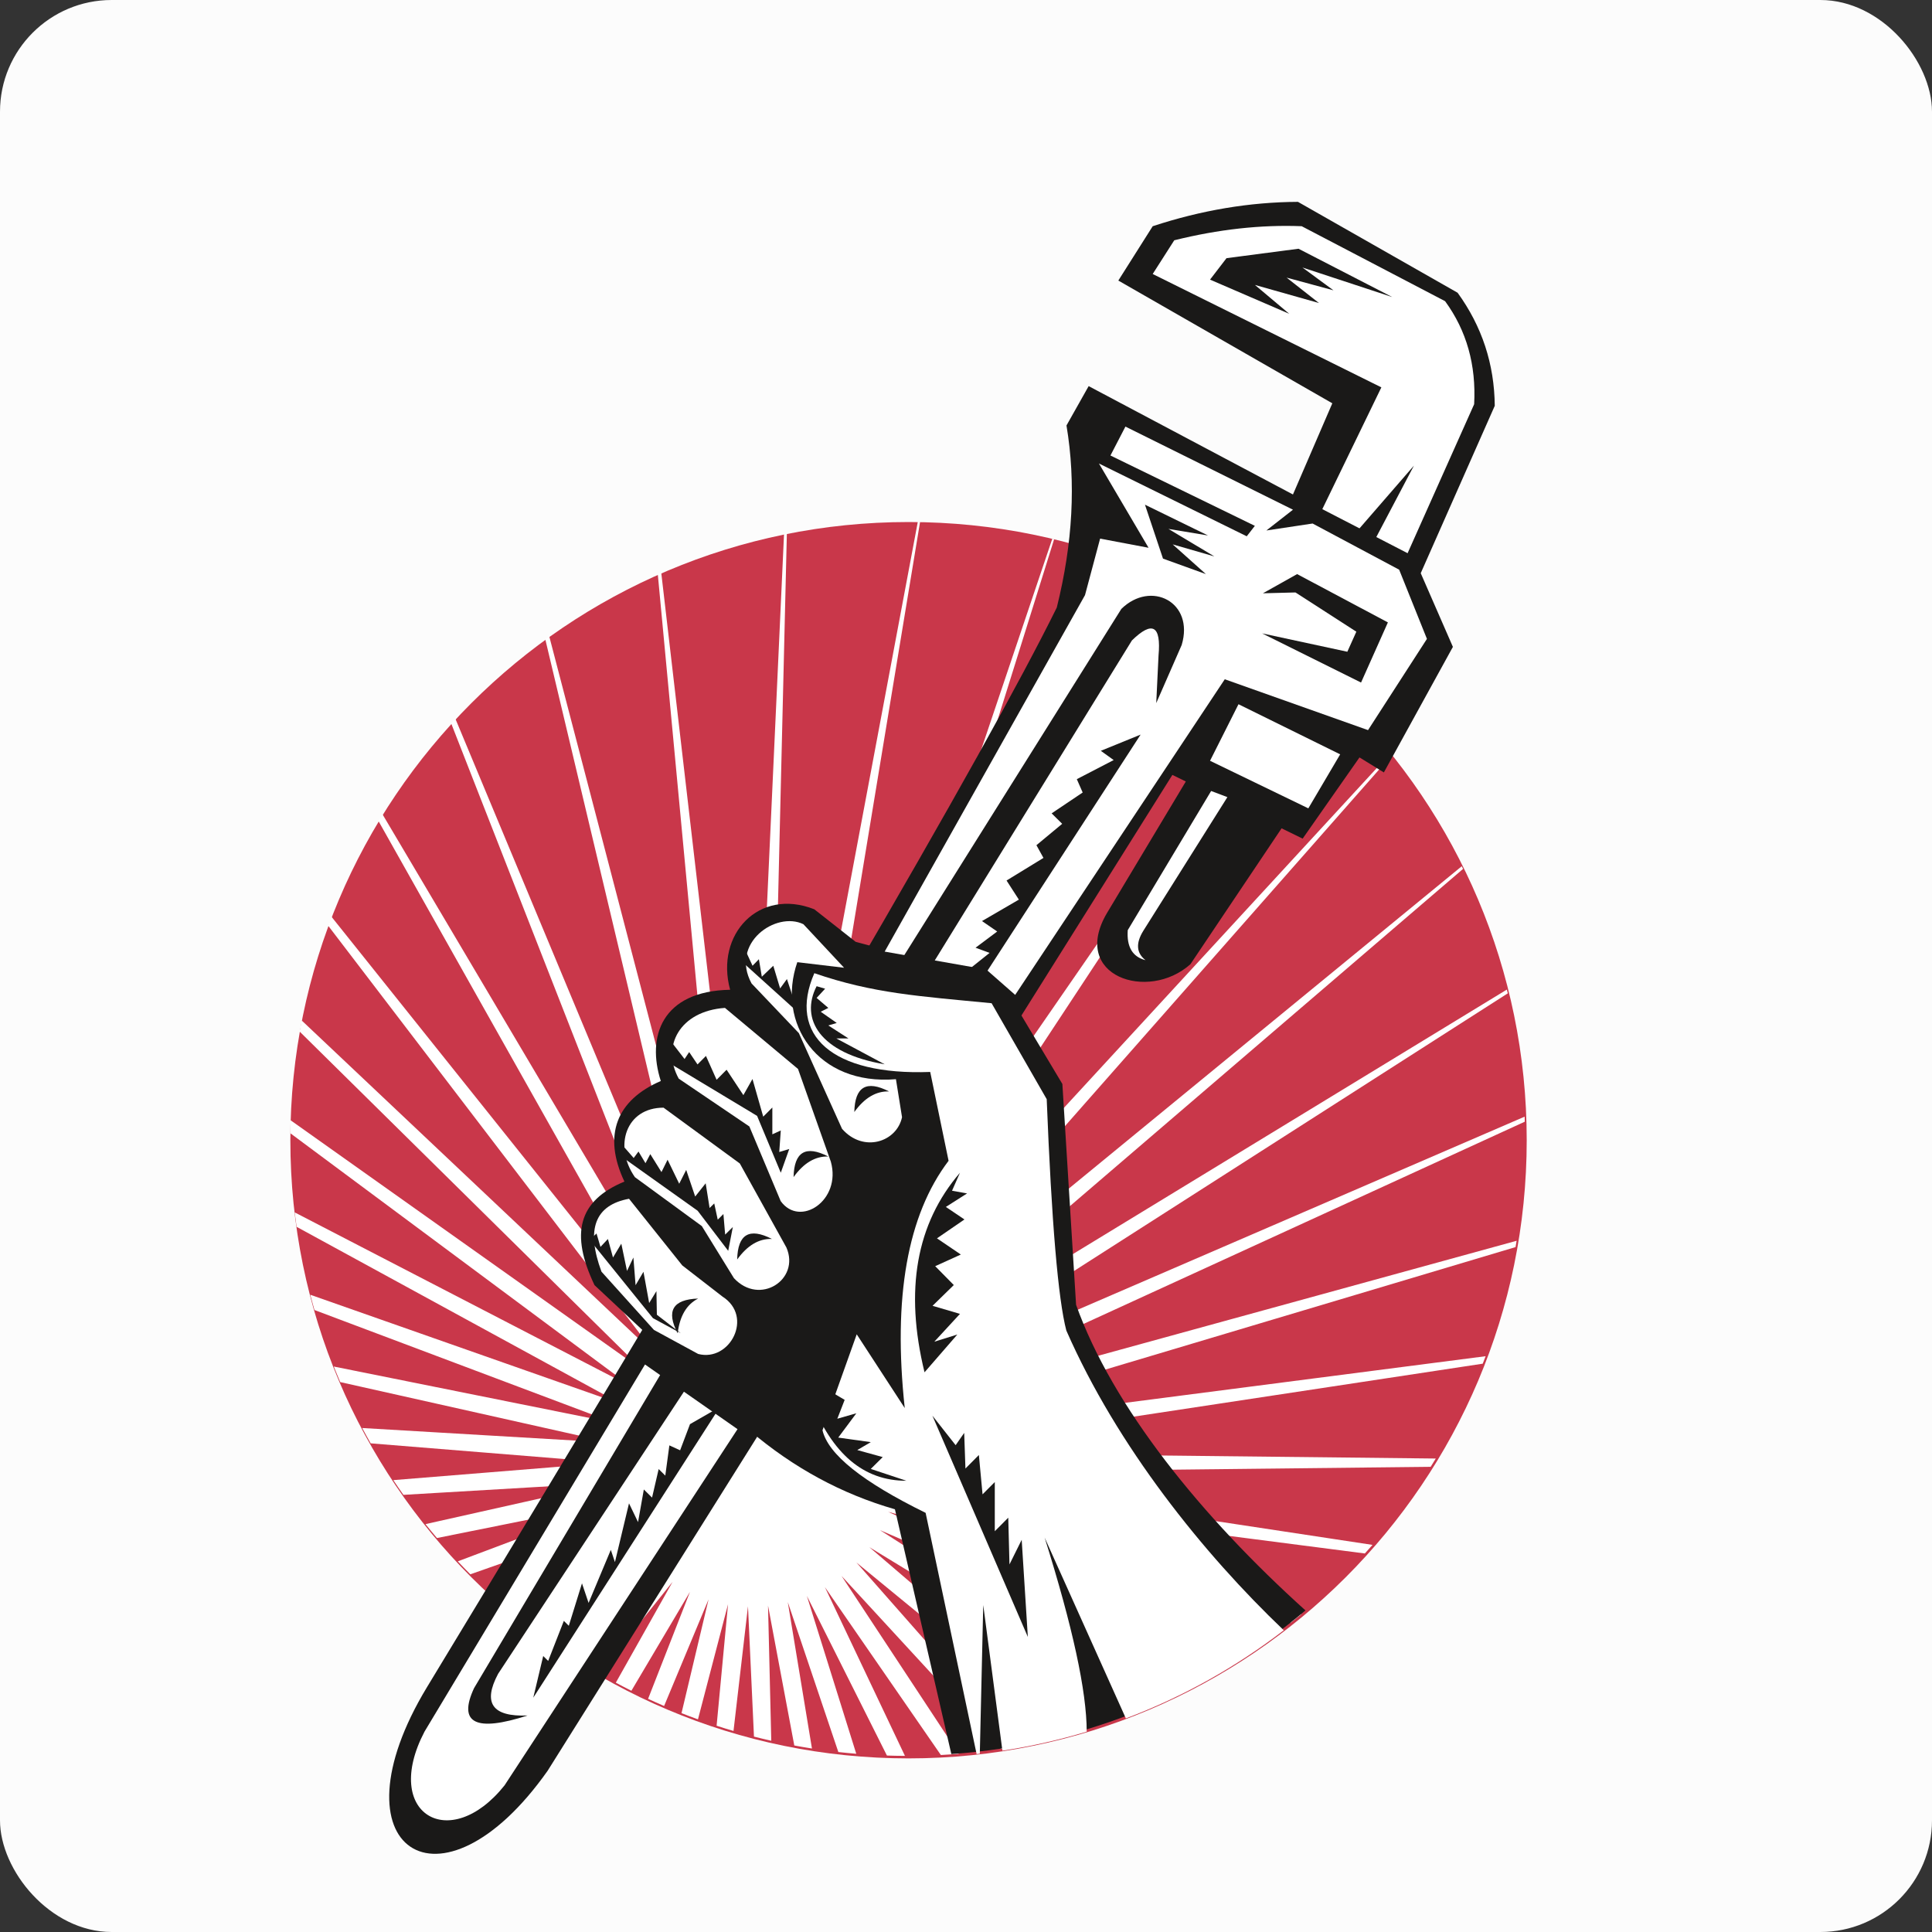 <?xml version="1.0" encoding="UTF-8" standalone="no"?>
<svg width="173px" height="173px" viewBox="0 0 173 173" version="1.1" xmlns="http://www.w3.org/2000/svg" xmlns:xlink="http://www.w3.org/1999/xlink" xmlns:sketch="http://www.bohemiancoding.com/sketch/ns">
    <rect x="0" y="0" width="173" height="173" fill="#333333" stroke="none"/>
    <!-- Generator: Sketch Beta 3.4 (15009) - http://www.bohemiancoding.com/sketch -->
    <title>plumbing-wrench-v2</title>
    <desc>Created with Sketch Beta.</desc>
    <defs>
        <rect id="path-1" x="0" y="0" width="173" height="173" rx="10"></rect>
    </defs>
    <g id="WireFrame-Storyboard" stroke="none" stroke-width="1" fill="none" fill-rule="evenodd" sketch:type="MSPage">
        <g id="Landing-Page-v2" sketch:type="MSArtboardGroup" transform="translate(-106, -231)">
            <g id="plumbing-wrench-v2" sketch:type="MSLayerGroup" transform="translate(106, 231)">
                <mask id="mask-2" sketch:name="Mask" fill="white">
                    <use xlink:href="#path-1"></use>
                </mask>
                <use id="Mask" fill="#FCFCFC" sketch:type="MSShapeGroup" xlink:href="#path-1"></use>
                <g id="Plumbing-Wrench" mask="url(#mask-2)">
                    <g transform="translate(26, 18)">
                        <path d="M0,84.1 C0,53.528 24.783,28.745 55.354,28.745 C85.926,28.745 110.709,53.528 110.709,84.1 C110.709,114.672 85.926,139.454 55.354,139.454 C24.783,139.454 0,114.672 0,84.1" id="Fill-1" fill="#C9374A" sketch:type="MSShapeGroup"></path>
                        <g id="Group-5" stroke-width="1" fill="none" sketch:type="MSLayerGroup">
                            <path d="M58.249,139.151 L47.866,124.12 L55.033,139.229 C54.493,139.227 53.955,139.217 53.419,139.199 L46.251,124.907 L50.674,139.041 C50.137,138.996 49.602,138.944 49.069,138.885 L44.543,125.462 L46.706,138.569 C46.176,138.487 45.649,138.397 45.125,138.299 L42.773,125.774 L43.063,137.876 C42.544,137.759 42.027,137.634 41.514,137.503 L40.978,125.837 L39.681,136.999 C39.173,136.85 38.669,136.694 38.168,136.531 L39.192,125.649 L36.499,135.959 C36.005,135.781 35.514,135.595 35.026,135.403 L37.448,125.215 L33.467,134.762 C32.986,134.555 32.508,134.341 32.033,134.121 L35.783,124.542 L30.537,133.399 C30.068,133.164 29.604,132.923 29.143,132.675 L34.227,123.644 L27.666,131.852 C27.211,131.589 26.76,131.32 26.312,131.045 L32.811,122.539 L24.816,130.089 C24.375,129.798 23.939,129.5 23.507,129.197 L31.564,121.247 L21.956,128.065 C21.532,127.744 21.112,127.417 20.698,127.084 L30.507,119.794 L19.061,125.718 C18.656,125.367 18.257,125.01 17.863,124.648 L29.664,118.208 L16.116,122.97 C15.737,122.589 15.362,122.202 14.994,121.81 L29.05,116.52 L13.127,119.722 C12.779,119.312 12.436,118.897 12.1,118.477 L28.676,114.764 L10.126,115.856 C9.818,115.421 9.516,114.981 9.22,114.537 L28.551,112.972 L7.191,111.243 C6.933,110.79 6.681,110.332 6.436,109.871 L28.676,111.181 L4.463,105.757 C4.265,105.296 4.073,104.832 3.887,104.365 L29.05,109.424 L2.156,99.303 C2.025,98.85 1.9,98.394 1.781,97.936 L29.664,107.737 L0.558,91.854 C0.497,91.425 0.441,90.995 0.39,90.563 L30.507,106.151 L0.002,83.479 C0.006,83.09 0.013,82.702 0.024,82.315 L31.564,104.698 L0.831,74.371 C0.889,74.038 0.95,73.707 1.014,73.377 L32.811,103.406 L3.383,64.888 C3.482,64.621 3.582,64.356 3.684,64.091 L34.227,102.301 L7.884,55.509 C8.004,55.31 8.126,55.111 8.249,54.913 L35.783,101.403 L14.398,46.77 L14.777,46.359 L37.448,100.73 L22.824,39.229 L23.18,38.973 L39.192,100.295 L32.902,33.422 L33.211,33.286 L40.978,100.108 L44.206,29.816 L44.459,29.765 L42.773,100.17 L56.187,28.714 L56.39,28.718 L44.543,100.482 L68.231,30.233 L68.396,30.272 L46.251,101.037 L79.687,34.372 L79.83,34.443 L47.866,101.824 L89.94,40.918 L90.074,41.026 L49.355,102.829 L98.474,49.482 L98.604,49.644 L50.69,104.03 L104.891,59.568 L105.008,59.807 L51.845,105.406 L108.931,70.611 L109.014,70.948 L52.797,106.929 L110.522,81.991 L110.536,82.442 L53.527,108.569 L109.805,93.104 L109.708,93.67 L54.023,110.296 L107.028,103.441 C106.943,103.665 106.858,103.888 106.77,104.11 L54.273,112.074 L102.566,112.604 C102.415,112.853 102.262,113.1 102.108,113.346 L54.273,113.87 L96.9,120.337 C96.673,120.595 96.445,120.851 96.215,121.105 L54.023,115.649 L90.52,126.546 C90.217,126.797 89.911,127.044 89.602,127.289 L53.527,117.375 L83.863,131.278 C83.487,131.505 83.109,131.728 82.728,131.946 L52.797,119.015 L77.274,134.682 C76.837,134.872 76.397,135.056 75.955,135.234 L51.845,120.539 L70.995,136.964 C70.511,137.107 70.025,137.244 69.536,137.374 L50.69,121.914 L65.168,138.348 C64.653,138.441 64.136,138.527 63.617,138.605 L49.355,123.116 L59.849,139.043 C59.318,139.087 58.785,139.123 58.249,139.151" id="Fill-2" fill="#FFFFFF" sketch:type="MSShapeGroup"></path>
                            <path d="M89.777,26.278 L71.483,16.575 L69.498,20.098 C70.355,25.206 70.066,30.64 68.63,36.401 C62.252,49.348 43.454,81.573 12.236,133.074 C3.462,147.565 13.426,154.177 23.034,140.568 L78.98,51.389 L90.645,57.095 L95.735,49.824 L97.918,51.166 L104.099,39.925 L101.219,33.325 L107.848,18.337 C107.813,14.6 106.704,11.225 104.52,8.213 L90.225,0.075 C85.909,0.096 81.574,0.824 77.218,2.257 L74.14,7.122 L93.302,18.113 L89.777,26.278" id="Fill-4" fill="#1A1918" sketch:type="MSShapeGroup"></path>
                        </g>
                        <path d="M59.187,139.066 L54.136,117.148 C49.381,115.783 45.047,113.435 41.134,110.102 L27.234,97.076 C25.05,92.48 25.761,89.522 29.913,87.804 C27.946,83.643 29.215,80.508 33.172,78.798 C31.899,74.854 33.223,70.741 39.379,70.628 C38.023,65.678 41.944,61.458 46.914,63.421 L50.62,66.336 L63.597,69.808 L69.13,79.064 L70.357,98.838 C73.61,107.955 81.582,117.818 90.898,126.205 C82.211,133.543 71.23,138.241 59.187,139.066" id="Fill-6" fill="#1A1918" sketch:type="MSShapeGroup"></path>
                        <path d="M74.815,135.872 L67.541,119.681 C70.05,127.66 71.307,133.453 71.309,137.06 C68.86,137.799 66.339,138.371 63.76,138.764 L62.044,125.722 L61.737,139.034 L61.45,139.066 L56.884,117.467 C51.235,114.696 48.157,112.231 47.649,110.073 L50.715,101.48 L55.015,108.084 C53.946,98.182 55.255,90.801 58.94,85.943 L57.295,77.987 C48.525,78.319 44.499,74.697 46.919,69.144 C52.191,70.959 56.29,71.202 62.792,71.833 L67.727,80.426 C68.164,91.435 68.75,98.341 69.484,101.142 C74.028,111.504 81.738,121.104 88.955,127.982 C84.691,131.267 79.934,133.941 74.815,135.872" id="Fill-7" fill="#FFFFFF" sketch:type="MSShapeGroup"></path>
                        <path d="M81.07,50.499 L73.122,63.76 C69.799,69.397 76.8,71.743 80.596,68.339 L89.732,54.722 L81.07,50.499" id="Fill-8" fill="#1A1918" sketch:type="MSShapeGroup"></path>
                        <path d="M45.94,64.757 C43.489,63.564 39.337,66.44 41.298,70.063 L45.531,74.509 L49.4,83.08 C51.312,85.259 54.307,84.256 54.772,82.038 L54.226,78.636 C47.17,79.225 43.513,73.583 45.394,68.158 L49.582,68.657 L45.94,64.757" id="Fill-9" fill="#FFFFFF" sketch:type="MSShapeGroup"></path>
                        <path d="M38.916,72.252 C34.856,72.536 33.189,75.709 34.779,78.588 L41.102,82.87 L43.906,89.551 C45.627,91.948 49.365,89.501 48.399,86.027 L45.457,77.719 L38.916,72.252" id="Fill-10" fill="#FFFFFF" sketch:type="MSShapeGroup"></path>
                        <path d="M33.418,81.186 C30.043,81.182 28.925,84.64 30.851,87.407 L36.845,91.79 L39.719,96.45 C42.022,98.943 45.664,96.586 44.42,93.71 L40.248,86.185 L33.418,81.186" id="Fill-11" fill="#FFFFFF" sketch:type="MSShapeGroup"></path>
                        <path d="M30.327,89.344 C27.272,89.906 26.45,92.082 27.86,95.873 L32.556,101.086 L36.519,103.24 C39.37,103.979 41.495,99.891 38.7,98.106 L35.096,95.313 L30.327,89.344" id="Fill-12" fill="#FFFFFF" sketch:type="MSShapeGroup"></path>
                        <path d="M53.218,67.211 L71.156,35.291 L72.509,30.23 L76.847,31.05 L72.405,23.505 L85.638,30.022 L86.366,29.086 L73.434,22.788 L74.776,20.199 L89.779,27.641 L87.396,29.502 L91.537,28.878 L99.288,33.015 L101.774,39.209 L96.5,47.378 L83.672,42.825 L64.904,71.087 L62.316,68.816 L53.218,67.211" id="Fill-13" fill="#FFFFFF" sketch:type="MSShapeGroup"></path>
                        <g id="Group-17" stroke-width="1" fill="none" sketch:type="MSLayerGroup">
                            <path d="M100.043,31.536 L92.406,27.592 L97.693,16.686 L77.218,6.535 L79.148,3.516 C83.113,2.531 86.917,2.112 90.56,2.256 L103.4,8.969 C105.324,11.604 106.192,14.68 106.002,18.196 L100.043,31.536" id="Fill-14" fill="#FFFFFF" sketch:type="MSShapeGroup"></path>
                            <path d="M31.756,104.182 L12.012,137.059 C8.166,144.423 14.281,148.014 19.181,141.868 L40.041,109.973 L31.756,104.182" id="Fill-16" fill="#FFFFFF" sketch:type="MSShapeGroup"></path>
                        </g>
                        <path d="M33.488,104.493 L16.449,133.163 C14.99,136.304 16.587,137.121 21.24,135.613 C18.087,135.744 17.208,134.5 18.602,131.883 L35.349,106.456 L33.488,104.493" id="Fill-18" fill="#1A1918" sketch:type="MSShapeGroup"></path>
                        <path d="M54.772,67.85 L74.411,36.524 C77.059,33.931 80.966,35.906 79.814,39.754 L77.535,44.958 L77.74,40.704 C77.984,38.013 77.191,37.56 75.359,39.345 L57.478,68.367 L54.772,67.85" id="Fill-19" fill="#1A1918" sketch:type="MSShapeGroup"></path>
                        <path d="M87.013,38.716 L95.875,43.118 L98.278,37.733 L90.15,33.407 L87.086,35.126 L90.004,35.051 L95.453,38.565 L94.646,40.36 L87.013,38.716" id="Fill-20" fill="#1A1918" sketch:type="MSShapeGroup"></path>
                        <path d="M96.926,30.688 L100.609,23.696 L95.559,29.516 L96.926,30.688" id="Fill-21" fill="#1A1918" sketch:type="MSShapeGroup"></path>
                        <path d="M82.45,52.829 L74.984,65.29 C74.878,66.786 75.409,67.682 76.577,67.979 C75.756,67.344 75.687,66.469 76.372,65.357 L83.906,53.378 L82.45,52.829" id="Fill-22" fill="#FFFFFF" sketch:type="MSShapeGroup"></path>
                        <path d="M84.9,45.06 L94.005,49.547 L91.154,54.383 L82.352,50.124 L84.9,45.06" id="Fill-23" fill="#FFFFFF" sketch:type="MSShapeGroup"></path>
                        <path d="M57.491,108.766 L66.037,128.577 L65.487,119.882 L64.393,122.085 L64.284,117.901 L63.078,119.113 L63.078,114.709 L61.982,115.81 L61.653,112.288 L60.45,113.498 L60.338,110.308 L59.572,111.409 L57.491,108.766" id="Fill-24" fill="#1A1918" sketch:type="MSShapeGroup"></path>
                        <path d="M36.514,98.278 C34.242,98.356 33.631,99.392 34.682,101.386 C34.868,99.845 35.479,98.809 36.514,98.278" id="Fill-25" fill="#1A1918" sketch:type="MSShapeGroup"></path>
                        <path d="M43.118,92.94 C41.097,91.903 40.061,92.517 40.01,94.782 C40.921,93.517 41.957,92.903 43.118,92.94" id="Fill-26" fill="#1A1918" sketch:type="MSShapeGroup"></path>
                        <path d="M48.168,85.559 C46.147,84.522 45.111,85.137 45.06,87.402 C45.971,86.136 47.006,85.522 48.168,85.559" id="Fill-27" fill="#1A1918" sketch:type="MSShapeGroup"></path>
                        <path d="M53.606,79.732 C51.585,78.696 50.549,79.31 50.499,81.575 C51.409,80.31 52.445,79.695 53.606,79.732" id="Fill-28" fill="#1A1918" sketch:type="MSShapeGroup"></path>
                        <path d="M26.803,93.022 L32.466,100.032 L34.961,101.386 L32.819,99.728 L32.78,97.614 L32.129,98.679 L31.619,95.881 L30.913,97.082 L30.717,94.603 L30.145,95.805 L29.635,93.364 L28.89,94.603 L28.435,92.946 L27.768,93.653 L27.415,92.451 L26.803,93.022" id="Fill-29" fill="#1A1918" sketch:type="MSShapeGroup"></path>
                        <path d="M29.781,85.654 L36.469,90.415 L39.207,94.005 L39.622,91.871 L38.934,92.552 L38.777,90.711 L38.269,91.214 L37.956,89.76 L37.541,90.17 L37.189,87.958 L36.25,89.142 L35.445,86.76 L34.819,87.997 L33.778,85.847 L33.231,86.953 L32.229,85.345 L31.799,86.157 L31.173,85.113 L30.743,85.693 L29.522,84.294 L29.781,85.654" id="Fill-30" fill="#1A1918" sketch:type="MSShapeGroup"></path>
                        <path d="M33.795,77.107 L41.793,81.921 L43.915,87.013 L44.672,84.887 L43.778,85.155 L43.915,83.227 L43.159,83.573 L43.159,81.17 L42.343,81.991 L41.38,78.619 L40.565,80.063 L39.062,77.789 L38.167,78.689 L37.214,76.553 L36.458,77.314 L35.711,76.207 L35.299,76.83 L33.864,74.971 L33.795,77.107" id="Fill-31" fill="#1A1918" sketch:type="MSShapeGroup"></path>
                        <path d="M40.01,67.725 L45.449,72.64 L44.466,69.67 L43.855,70.507 L43.243,68.478 L42.217,69.461 L41.954,67.892 L41.386,68.478 L40.797,67.202 L40.01,67.725" id="Fill-32" fill="#1A1918" sketch:type="MSShapeGroup"></path>
                        <path d="M59.959,87.013 C56.045,91.566 54.987,97.523 56.787,104.882 L59.723,101.5 L57.663,102.142 L59.959,99.65 L57.505,98.928 L59.407,97.069 L57.742,95.379 L60.038,94.337 L57.9,92.887 L60.362,91.196 L58.697,90.074 L60.598,88.864 L59.249,88.624 L59.959,87.013" id="Fill-33" fill="#1A1918" sketch:type="MSShapeGroup"></path>
                        <path d="M90.275,4.273 L83.828,5.117 L82.352,7.039 L89.445,10.1 L86.373,7.515 L92.108,9.135 L89.207,6.858 L93.406,7.997 L90.625,5.954 L98.667,8.599 L90.275,4.273" id="Fill-34" fill="#1A1918" sketch:type="MSShapeGroup"></path>
                        <path d="M61.775,69.921 L76.136,47.78 L72.572,49.231 L73.724,50.059 L70.423,51.77 L70.948,52.965 L68.168,54.832 L69.113,55.768 L66.806,57.683 L67.436,58.822 L64.131,60.846 L65.234,62.557 L61.932,64.476 L63.294,65.411 L61.355,66.863 L62.612,67.327 L60.987,68.626 L61.775,69.921" id="Fill-35" fill="#1A1918" sketch:type="MSShapeGroup"></path>
                        <path d="M38.457,107.99 L21.753,134.016 L22.642,130.287 L23.086,130.727 L24.489,127.141 L24.933,127.58 L26.113,123.779 L26.705,125.533 L28.695,120.783 L29.065,121.878 L30.324,116.615 L31.134,118.297 L31.652,115.374 L32.388,116.102 L32.98,113.547 L33.573,114.133 L33.938,111.426 L34.901,111.866 L35.785,109.525 L38.457,107.99" id="Fill-36" fill="#1A1918" sketch:type="MSShapeGroup"></path>
                        <path d="M46.614,107.351 C48.491,112.19 51.34,114.604 55.16,114.593 L51.974,113.534 L53.044,112.474 L50.764,111.845 L51.974,111.135 L49.059,110.728 L50.681,108.551 L48.977,109.04 L49.635,107.351 L47.437,106.047 L46.614,107.351" id="Fill-37" fill="#1A1918" sketch:type="MSShapeGroup"></path>
                        <path d="M76.525,27.192 L78.14,32.021 L81.98,33.407 L79.008,30.747 L82.74,31.825 L78.628,29.361 L82.17,29.949 L76.525,27.192" id="Fill-38" fill="#1A1918" sketch:type="MSShapeGroup"></path>
                        <path d="M47.124,70.31 C45.623,73.226 47.373,76.317 53.218,77.302 L48.89,74.986 L49.974,74.986 L48.172,73.824 L48.926,73.601 L47.49,72.595 L48.172,72.253 L47.124,71.359 L47.885,70.533 L47.124,70.31" id="Fill-39" fill="#1A1918" sketch:type="MSShapeGroup"></path>
                    </g>
                </g>
            </g>
        </g>
    </g>
</svg>